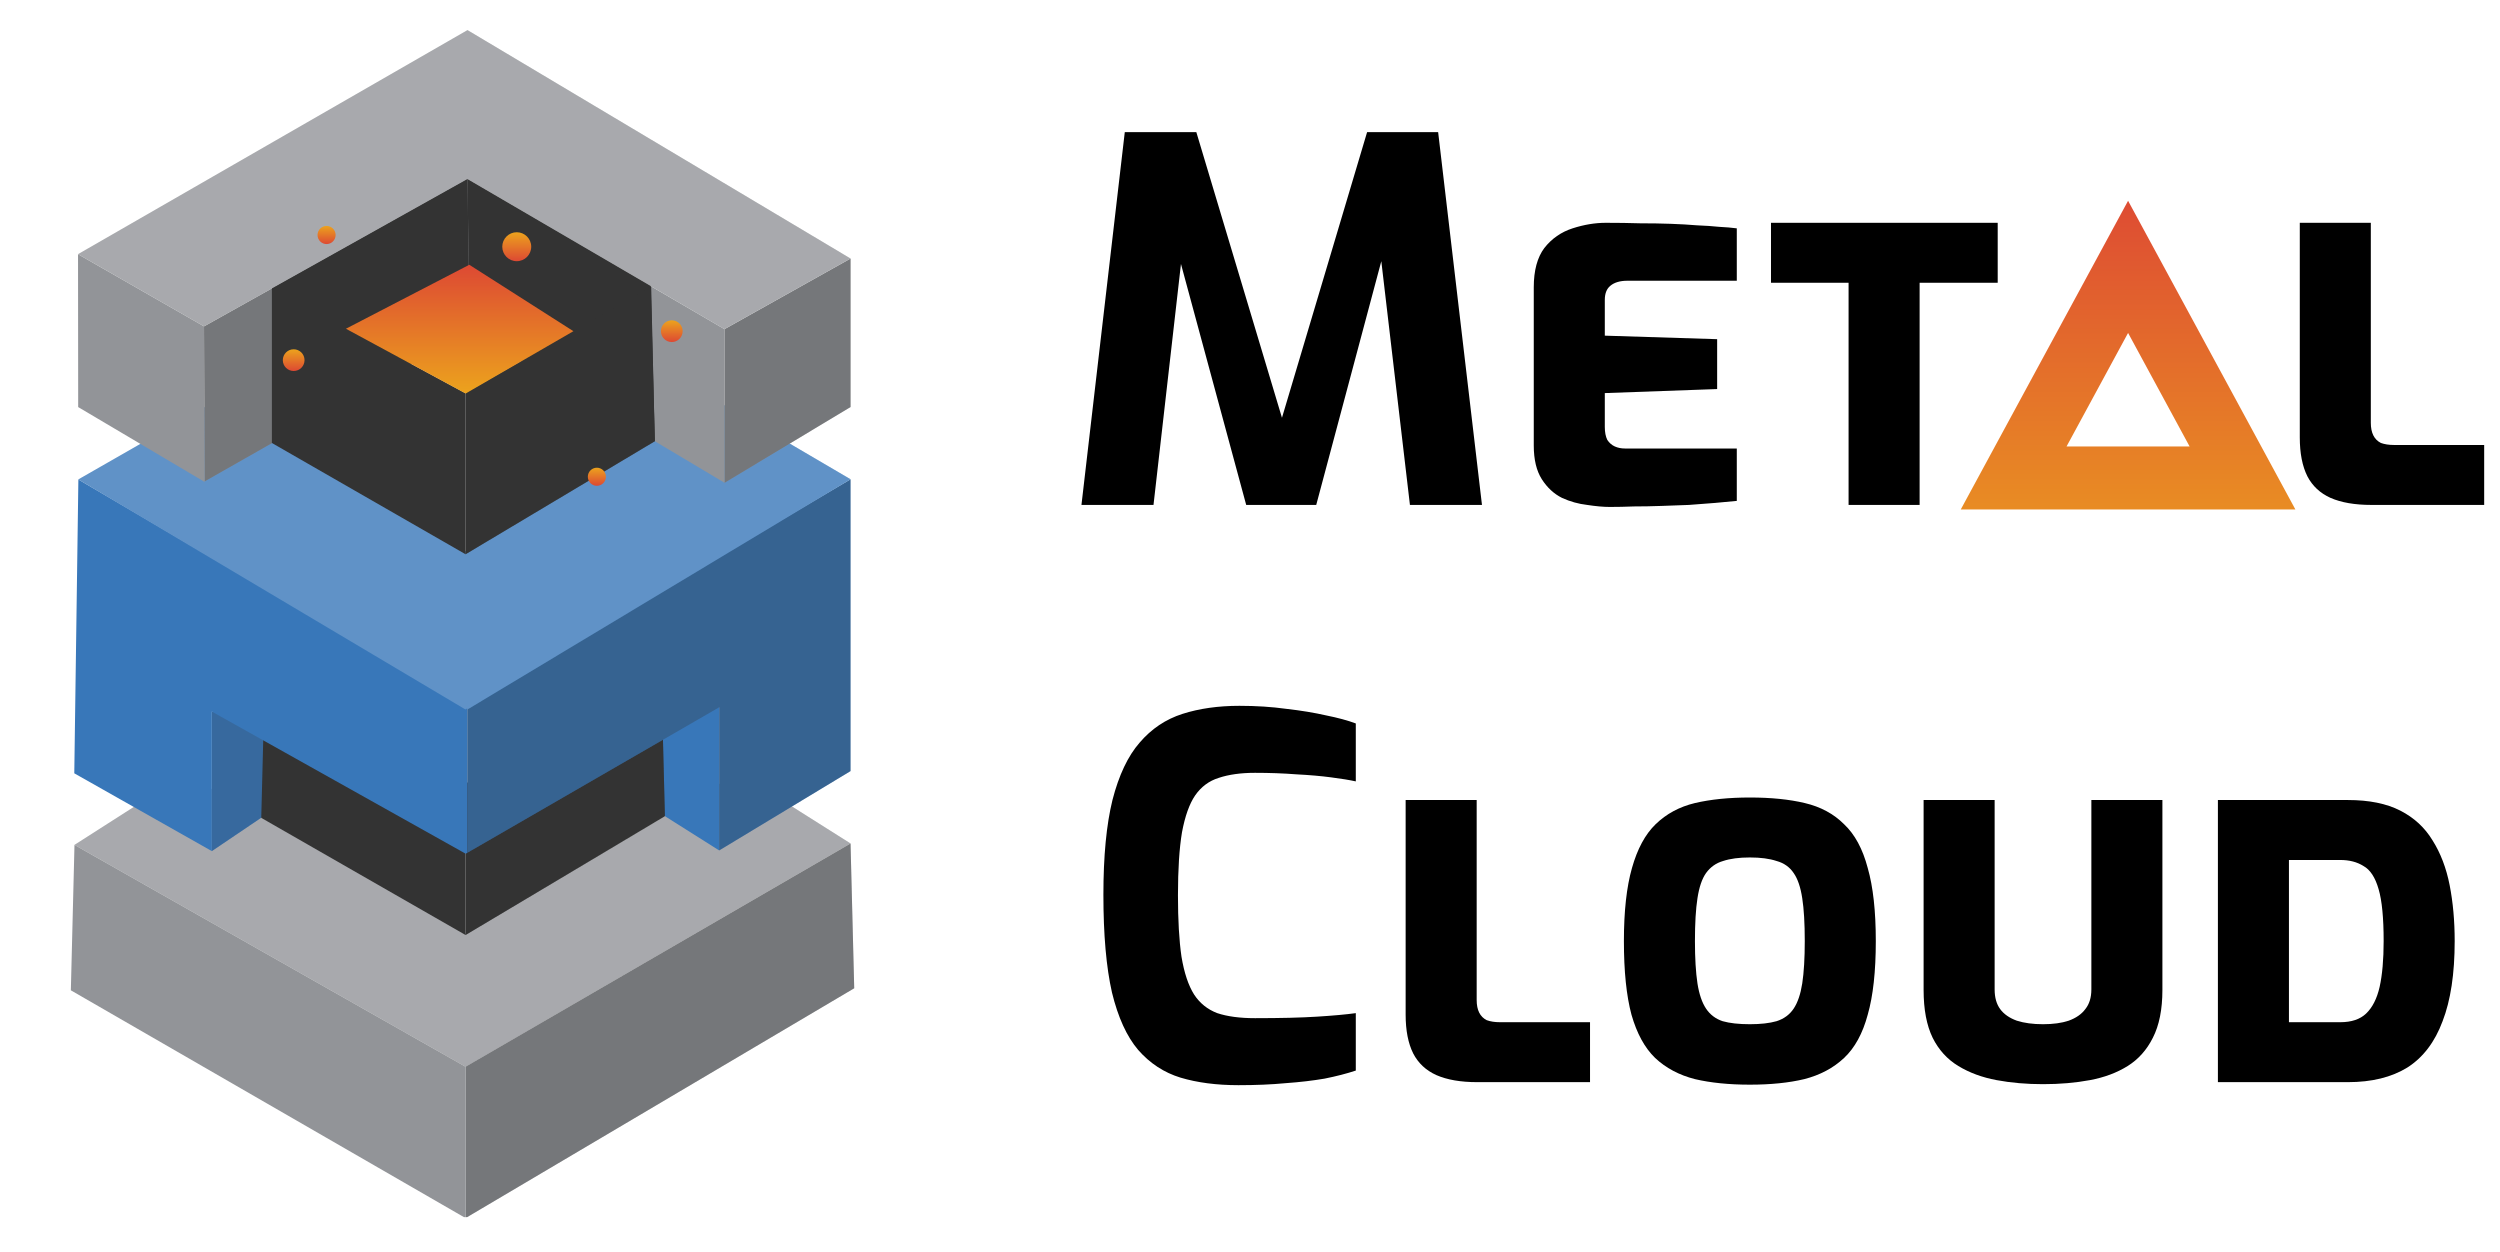 <svg width="787" height="394" viewBox="0 0 787 394" fill="none" xmlns="http://www.w3.org/2000/svg">
<g clip-path="url(#clip0_2104_152)">
<path d="M146.578 335.829L23.454 265.974L58.28 243.69L146.78 293.889L232.467 243.245L267.75 265.523L146.578 335.829Z" fill="#929498"/>
<path d="M146.578 335.829L23.454 265.974L58.28 243.69L146.78 293.889L232.467 243.245L267.75 265.523L146.578 335.829Z" fill="white" fill-opacity="0.2"/>
<path d="M267.748 265.533L268.907 311.106L146.558 383.443L146.558 335.81L267.748 265.533Z" fill="#929498"/>
<path d="M267.748 265.533L268.907 311.106L146.558 383.443L146.558 335.81L267.748 265.533Z" fill="#333333" fill-opacity="0.3"/>
<path d="M23.448 265.974L22.303 311.749L146.558 383.446L146.558 335.814L23.448 265.974Z" fill="#929498"/>
<path d="M190.023 198.737L191.106 245.432L226.38 267.709L226.38 222.663L190.023 198.737Z" fill="#3877B9"/>
<path d="M208.155 211.372L209.313 256.945L146.557 294.34L146.557 246.707L208.155 211.372Z" fill="#333333"/>
<path d="M208.155 211.372L209.313 256.945L146.557 294.34L146.557 246.707L208.155 211.372Z" fill="#333333" fill-opacity="0.3"/>
<path d="M105.514 199.424L105.514 241.698L66.705 267.92L66.705 224.165L105.514 199.424Z" fill="#3877B9"/>
<path d="M105.514 199.424L105.514 241.698L66.705 267.92L66.705 224.165L105.514 199.424Z" fill="#333333" fill-opacity="0.2"/>
<path d="M83.401 211.892L82.242 257.466L146.558 294.34L146.558 246.707L83.401 211.892Z" fill="#333333"/>
<path d="M146.374 222.306L147.089 221.885V268.465L146.596 268.75L66.699 224.011V267.939L23.385 243.439L24.672 150.947L146.374 222.306Z" fill="#3877B9"/>
<path d="M267.745 242.739L226.382 267.722V222.662L147.096 268.464V221.884L267.745 150.9V242.739Z" fill="#3877B9"/>
<path d="M267.745 242.739L226.382 267.722V222.662L147.096 268.464V221.884L267.745 150.9V242.739Z" fill="#333333" fill-opacity="0.3"/>
<path d="M267.759 150.871L147.092 223.38V222.996L146.507 223.337L24.656 150.927L66.12 127.184L147.092 173.798V173.694L226.402 126.621L267.759 150.871Z" fill="#3877B9"/>
<path d="M267.759 150.871L147.092 223.38V222.996L146.507 223.337L24.656 150.927L66.12 127.184L147.092 173.798V173.694L226.402 126.621L267.759 150.871Z" fill="white" fill-opacity="0.2"/>
<path d="M147.183 56.321L147.805 104.153L64.393 151.558L64.224 102.745L147.183 56.321Z" fill="#929498"/>
<path d="M147.183 56.321L147.805 104.153L64.393 151.558L64.224 102.745L147.183 56.321Z" fill="#333333" fill-opacity="0.3"/>
<path d="M267.754 81.395L267.754 128.13L228.071 151.988L228.071 103.623L267.754 81.395Z" fill="#929498"/>
<path d="M267.754 81.395L267.754 128.13L228.071 151.988L228.071 103.623L267.754 81.395Z" fill="#333333" fill-opacity="0.3"/>
<path d="M24.563 80.023L24.612 128.147L64.432 151.72L64.231 102.742L24.563 80.023Z" fill="#929498"/>
<path d="M147.17 56.437L147.85 104.15L228.083 151.977L228.083 103.63L147.17 56.437Z" fill="#929498"/>
<path d="M147.169 9.48L267.745 81.38L228.054 103.617L147.169 56.391L64.227 102.747L24.559 80.02L147.169 9.48Z" fill="#929498"/>
<path d="M147.169 9.48L267.745 81.38L228.054 103.617L147.169 56.391L64.227 102.747L24.559 80.02L147.169 9.48Z" fill="white" fill-opacity="0.2"/>
<path d="M147.165 56.371L147.815 104.139L85.61 139.49L85.61 90.796L147.165 56.371Z" fill="#333333"/>
<path d="M147.165 56.371L147.815 104.139L85.61 139.49L85.61 90.796L147.165 56.371Z" fill="#333333" fill-opacity="0.3"/>
<path d="M85.606 90.84L85.607 139.462L146.56 174.482L146.561 123.8L85.606 90.84Z" fill="#333333"/>
<path d="M147.166 56.373L147.806 104.128L206.142 138.94L204.84 90.04L147.166 56.373Z" fill="#333333"/>
<path d="M204.978 90.134L206.137 138.909L146.554 174.483L146.554 123.649L204.978 90.134Z" fill="#333333"/>
<path d="M204.978 90.134L206.137 138.909L146.554 174.483L146.554 123.649L204.978 90.134Z" fill="#333333" fill-opacity="0.3"/>
<path d="M180.509 104.26L147.734 83.347L108.895 103.485L146.573 123.883L180.509 104.26Z" fill="url(#paint0_linear_2104_152)"/>
<g filter="url(#filter0_f_2104_152)">
<ellipse cx="102.807" cy="73.981" rx="2.848" ry="2.85" fill="url(#paint1_linear_2104_152)"/>
</g>
<g filter="url(#filter1_f_2104_152)">
<ellipse cx="162.672" cy="77.666" rx="4.557" ry="4.559" fill="url(#paint2_linear_2104_152)"/>
</g>
<g filter="url(#filter2_f_2104_152)">
<ellipse cx="211.478" cy="104.257" rx="3.418" ry="3.42" fill="url(#paint3_linear_2104_152)"/>
</g>
<g filter="url(#filter3_f_2104_152)">
<ellipse cx="92.449" cy="113.375" rx="3.418" ry="3.42" fill="url(#paint4_linear_2104_152)"/>
</g>
<g filter="url(#filter4_f_2104_152)">
<ellipse cx="187.893" cy="150.084" rx="2.848" ry="2.85" fill="url(#paint5_linear_2104_152)"/>
</g>
</g>
<path d="M340.443 158.951L354.082 41.592H376.603L403.563 131.515L430.366 41.592H452.727L466.525 158.951H443.846L433.696 72.518L437.344 72.835L414.348 158.951H392.303L368.99 72.835L372.955 72.677L363.122 158.951H340.443Z" fill="currentColor"/>
<path d="M482.83 90.439C482.83 85.153 483.941 81.029 486.161 78.069C488.487 75.108 491.447 73.047 495.042 71.884C498.637 70.721 502.126 70.139 505.509 70.139C509.315 70.139 512.91 70.192 516.294 70.298C519.783 70.298 523.007 70.35 525.968 70.456C528.928 70.562 531.677 70.721 534.215 70.932C536.858 71.038 539.184 71.196 541.193 71.408C543.307 71.513 545.157 71.672 546.743 71.884V88.377H512.329C510.003 88.377 508.205 88.906 506.937 89.963C505.773 90.915 505.192 92.395 505.192 94.404V105.664L540.558 106.774V122.475L505.192 123.744V134.369C505.192 136.061 505.456 137.435 505.985 138.493C506.619 139.444 507.412 140.132 508.364 140.554C509.315 140.977 510.373 141.189 511.536 141.189H546.743V157.683C544.735 157.894 542.461 158.105 539.924 158.317C537.386 158.528 534.637 158.74 531.677 158.951C528.822 159.057 525.915 159.163 522.954 159.268C519.994 159.374 517.139 159.427 514.39 159.427C511.641 159.533 509.104 159.586 506.778 159.586C504.769 159.586 502.39 159.374 499.641 158.951C496.892 158.634 494.249 157.894 491.712 156.731C489.174 155.462 487.059 153.506 485.368 150.863C483.676 148.22 482.83 144.678 482.83 140.237V90.439Z" fill="currentColor"/>
<path d="M557.509 70.139H628.876V89.012H604.294V158.951H581.933V89.012H557.509V70.139Z" fill="currentColor"/>
<path d="M723.973 70.139H746.334V133.101C746.334 134.687 746.599 136.008 747.127 137.065C747.656 138.123 748.449 138.916 749.506 139.444C750.669 139.867 752.044 140.079 753.63 140.079H782.018V158.951H746.493C741.312 158.951 737.03 158.211 733.647 156.731C730.369 155.251 727.937 152.978 726.352 149.911C724.766 146.74 723.973 142.669 723.973 137.7V70.139Z" fill="currentColor"/>
<path d="M389.853 341.613C382.98 341.613 376.901 340.82 371.614 339.234C366.434 337.648 361.993 334.741 358.293 330.512C354.698 326.282 351.949 320.256 350.046 312.432C348.248 304.502 347.35 294.247 347.35 281.665C347.35 269.506 348.301 259.568 350.204 251.849C352.213 244.025 355.068 237.999 358.768 233.77C362.469 229.435 366.962 226.422 372.249 224.73C377.535 223.038 383.509 222.192 390.17 222.192C395.456 222.192 400.373 222.51 404.919 223.144C409.571 223.673 413.747 224.36 417.448 225.206C421.148 225.946 424.267 226.792 426.805 227.743V245.981C424.902 245.558 422.311 245.136 419.034 244.713C415.862 244.29 412.214 243.973 408.091 243.761C403.967 243.444 399.633 243.285 395.086 243.285C390.646 243.285 386.839 243.814 383.667 244.871C380.601 245.823 378.117 247.673 376.214 250.422C374.416 253.065 373.042 256.924 372.09 261.999C371.244 267.074 370.821 273.682 370.821 281.823C370.821 289.647 371.191 296.097 371.932 301.172C372.777 306.247 374.099 310.212 375.896 313.066C377.694 315.815 380.126 317.771 383.192 318.934C386.364 319.992 390.328 320.52 395.086 320.52C403.122 320.52 409.624 320.362 414.593 320.044C419.668 319.727 423.739 319.357 426.805 318.934V337.014C423.95 337.965 420.673 338.811 416.972 339.551C413.272 340.186 409.201 340.662 404.76 340.979C400.32 341.402 395.35 341.613 389.853 341.613Z" fill="currentColor"/>
<path d="M442.496 251.849H464.857V314.811C464.857 316.397 465.122 317.718 465.65 318.776C466.179 319.833 466.972 320.626 468.029 321.155C469.192 321.577 470.567 321.789 472.153 321.789H500.541V340.662H465.016C459.835 340.662 455.553 339.921 452.17 338.441C448.892 336.961 446.46 334.688 444.875 331.622C443.289 328.45 442.496 324.379 442.496 319.41V251.849Z" fill="currentColor"/>
<path d="M533.567 296.255C533.567 301.648 533.831 306.088 534.36 309.577C534.888 312.961 535.787 315.604 537.056 317.507C538.324 319.41 540.069 320.732 542.289 321.472C544.509 322.106 547.364 322.423 550.853 322.423C554.237 322.423 557.038 322.106 559.259 321.472C561.585 320.732 563.382 319.41 564.651 317.507C565.92 315.604 566.818 312.961 567.347 309.577C567.876 306.088 568.14 301.648 568.14 296.255C568.14 290.652 567.876 286.158 567.347 282.775C566.818 279.286 565.92 276.643 564.651 274.845C563.382 272.942 561.585 271.673 559.259 271.039C557.038 270.299 554.237 269.929 550.853 269.929C547.47 269.929 544.668 270.299 542.448 271.039C540.227 271.673 538.43 272.942 537.056 274.845C535.787 276.643 534.888 279.286 534.36 282.775C533.831 286.158 533.567 290.652 533.567 296.255ZM511.205 296.255C511.205 286.846 512.051 279.18 513.742 273.259C515.434 267.233 517.919 262.634 521.196 259.462C524.58 256.184 528.703 253.964 533.567 252.801C538.536 251.638 544.298 251.056 550.853 251.056C557.514 251.056 563.276 251.638 568.14 252.801C573.109 253.964 577.233 256.184 580.51 259.462C583.893 262.634 586.378 267.233 587.964 273.259C589.656 279.18 590.502 286.846 590.502 296.255C590.502 305.771 589.656 313.489 587.964 319.41C586.378 325.331 583.893 329.877 580.51 333.049C577.127 336.221 572.951 338.441 567.981 339.71C563.118 340.873 557.408 341.454 550.853 341.454C544.298 341.454 538.536 340.873 533.567 339.71C528.597 338.441 524.421 336.221 521.038 333.049C517.76 329.877 515.275 325.331 513.584 319.41C511.998 313.489 511.205 305.771 511.205 296.255Z" fill="currentColor"/>
<path d="M605.551 251.849H627.912V311.48C627.912 314.018 628.494 316.08 629.657 317.666C630.82 319.251 632.564 320.467 634.89 321.313C637.216 322.053 639.965 322.423 643.137 322.423C646.309 322.423 649.005 322.053 651.225 321.313C653.551 320.467 655.296 319.251 656.459 317.666C657.728 316.08 658.362 314.018 658.362 311.48V251.849H680.724V311.639C680.724 317.771 679.719 322.793 677.71 326.705C675.807 330.512 673.164 333.472 669.781 335.587C666.397 337.701 662.433 339.181 657.886 340.027C653.34 340.873 648.424 341.296 643.137 341.296C637.956 341.296 633.093 340.873 628.547 340.027C624 339.181 619.983 337.701 616.493 335.587C613.004 333.472 610.308 330.512 608.405 326.705C606.502 322.793 605.551 317.771 605.551 311.639V251.849Z" fill="currentColor"/>
<path d="M736.734 321.789C740.223 321.789 742.92 320.89 744.823 319.093C746.832 317.19 748.259 314.388 749.105 310.687C749.951 306.881 750.373 302.071 750.373 296.255C750.373 288.96 749.845 283.515 748.787 279.92C747.73 276.22 746.144 273.788 744.03 272.625C742.021 271.356 739.589 270.722 736.734 270.722H720.558V321.789H736.734ZM698.196 251.849H739.113C745.774 251.849 751.272 252.959 755.607 255.18C759.942 257.4 763.325 260.519 765.757 264.537C768.294 268.554 770.092 273.259 771.149 278.652C772.206 284.044 772.735 289.912 772.735 296.255C772.735 306.511 771.466 314.917 768.929 321.472C766.497 328.027 762.797 332.89 757.827 336.062C752.858 339.128 746.62 340.662 739.113 340.662H698.196V251.849Z" fill="currentColor"/>
<path d="M705.941 150.468H633.897L669.919 84.006L705.941 150.468Z" stroke="url(#paint6_linear_2104_152)" stroke-width="19.824"/>
<defs>
<filter id="filter0_f_2104_152" x="94.273" y="65.446" width="17.068" height="17.071" filterUnits="userSpaceOnUse" color-interpolation-filters="sRGB">
<feFlood flood-opacity="0" result="BackgroundImageFix"/>
<feBlend mode="normal" in="SourceGraphic" in2="BackgroundImageFix" result="shape"/>
<feGaussianBlur stdDeviation="2.843" result="effect1_foregroundBlur_2104_152"/>
</filter>
<filter id="filter1_f_2104_152" x="152.43" y="67.421" width="20.486" height="20.49" filterUnits="userSpaceOnUse" color-interpolation-filters="sRGB">
<feFlood flood-opacity="0" result="BackgroundImageFix"/>
<feBlend mode="normal" in="SourceGraphic" in2="BackgroundImageFix" result="shape"/>
<feGaussianBlur stdDeviation="2.843" result="effect1_foregroundBlur_2104_152"/>
</filter>
<filter id="filter2_f_2104_152" x="202.375" y="95.151" width="18.207" height="18.21" filterUnits="userSpaceOnUse" color-interpolation-filters="sRGB">
<feFlood flood-opacity="0" result="BackgroundImageFix"/>
<feBlend mode="normal" in="SourceGraphic" in2="BackgroundImageFix" result="shape"/>
<feGaussianBlur stdDeviation="2.843" result="effect1_foregroundBlur_2104_152"/>
</filter>
<filter id="filter3_f_2104_152" x="83.346" y="104.27" width="18.207" height="18.21" filterUnits="userSpaceOnUse" color-interpolation-filters="sRGB">
<feFlood flood-opacity="0" result="BackgroundImageFix"/>
<feBlend mode="normal" in="SourceGraphic" in2="BackgroundImageFix" result="shape"/>
<feGaussianBlur stdDeviation="2.843" result="effect1_foregroundBlur_2104_152"/>
</filter>
<filter id="filter4_f_2104_152" x="179.359" y="141.548" width="17.068" height="17.071" filterUnits="userSpaceOnUse" color-interpolation-filters="sRGB">
<feFlood flood-opacity="0" result="BackgroundImageFix"/>
<feBlend mode="normal" in="SourceGraphic" in2="BackgroundImageFix" result="shape"/>
<feGaussianBlur stdDeviation="2.843" result="effect1_foregroundBlur_2104_152"/>
</filter>
<linearGradient id="paint0_linear_2104_152" x1="144.702" y1="83.347" x2="144.702" y2="123.883" gradientUnits="userSpaceOnUse">
<stop stop-color="#DD4933"/>
<stop offset="1" stop-color="#ECA31D"/>
</linearGradient>
<linearGradient id="paint1_linear_2104_152" x1="102.807" y1="71.132" x2="102.807" y2="76.831" gradientUnits="userSpaceOnUse">
<stop stop-color="#ECA31D"/>
<stop offset="1" stop-color="#DD4933"/>
</linearGradient>
<linearGradient id="paint2_linear_2104_152" x1="162.672" y1="73.106" x2="162.672" y2="82.225" gradientUnits="userSpaceOnUse">
<stop stop-color="#ECA31D"/>
<stop offset="1" stop-color="#DD4933"/>
</linearGradient>
<linearGradient id="paint3_linear_2104_152" x1="211.478" y1="100.837" x2="211.478" y2="107.676" gradientUnits="userSpaceOnUse">
<stop stop-color="#ECA31D"/>
<stop offset="1" stop-color="#DD4933"/>
</linearGradient>
<linearGradient id="paint4_linear_2104_152" x1="92.449" y1="109.955" x2="92.449" y2="116.794" gradientUnits="userSpaceOnUse">
<stop stop-color="#ECA31D"/>
<stop offset="1" stop-color="#DD4933"/>
</linearGradient>
<linearGradient id="paint5_linear_2104_152" x1="187.893" y1="147.234" x2="187.893" y2="152.933" gradientUnits="userSpaceOnUse">
<stop stop-color="#ECA31D"/>
<stop offset="1" stop-color="#DD4933"/>
</linearGradient>
<linearGradient id="paint6_linear_2104_152" x1="669.919" y1="63.204" x2="669.919" y2="192.772" gradientUnits="userSpaceOnUse">
<stop stop-color="#DE4C33"/>
<stop offset="1" stop-color="#ECA11E"/>
</linearGradient>
<clipPath id="clip0_2104_152">
<rect width="287.886" height="373.674" fill="white" transform="translate(0 9.48)"/>
</clipPath>
</defs>
</svg>

